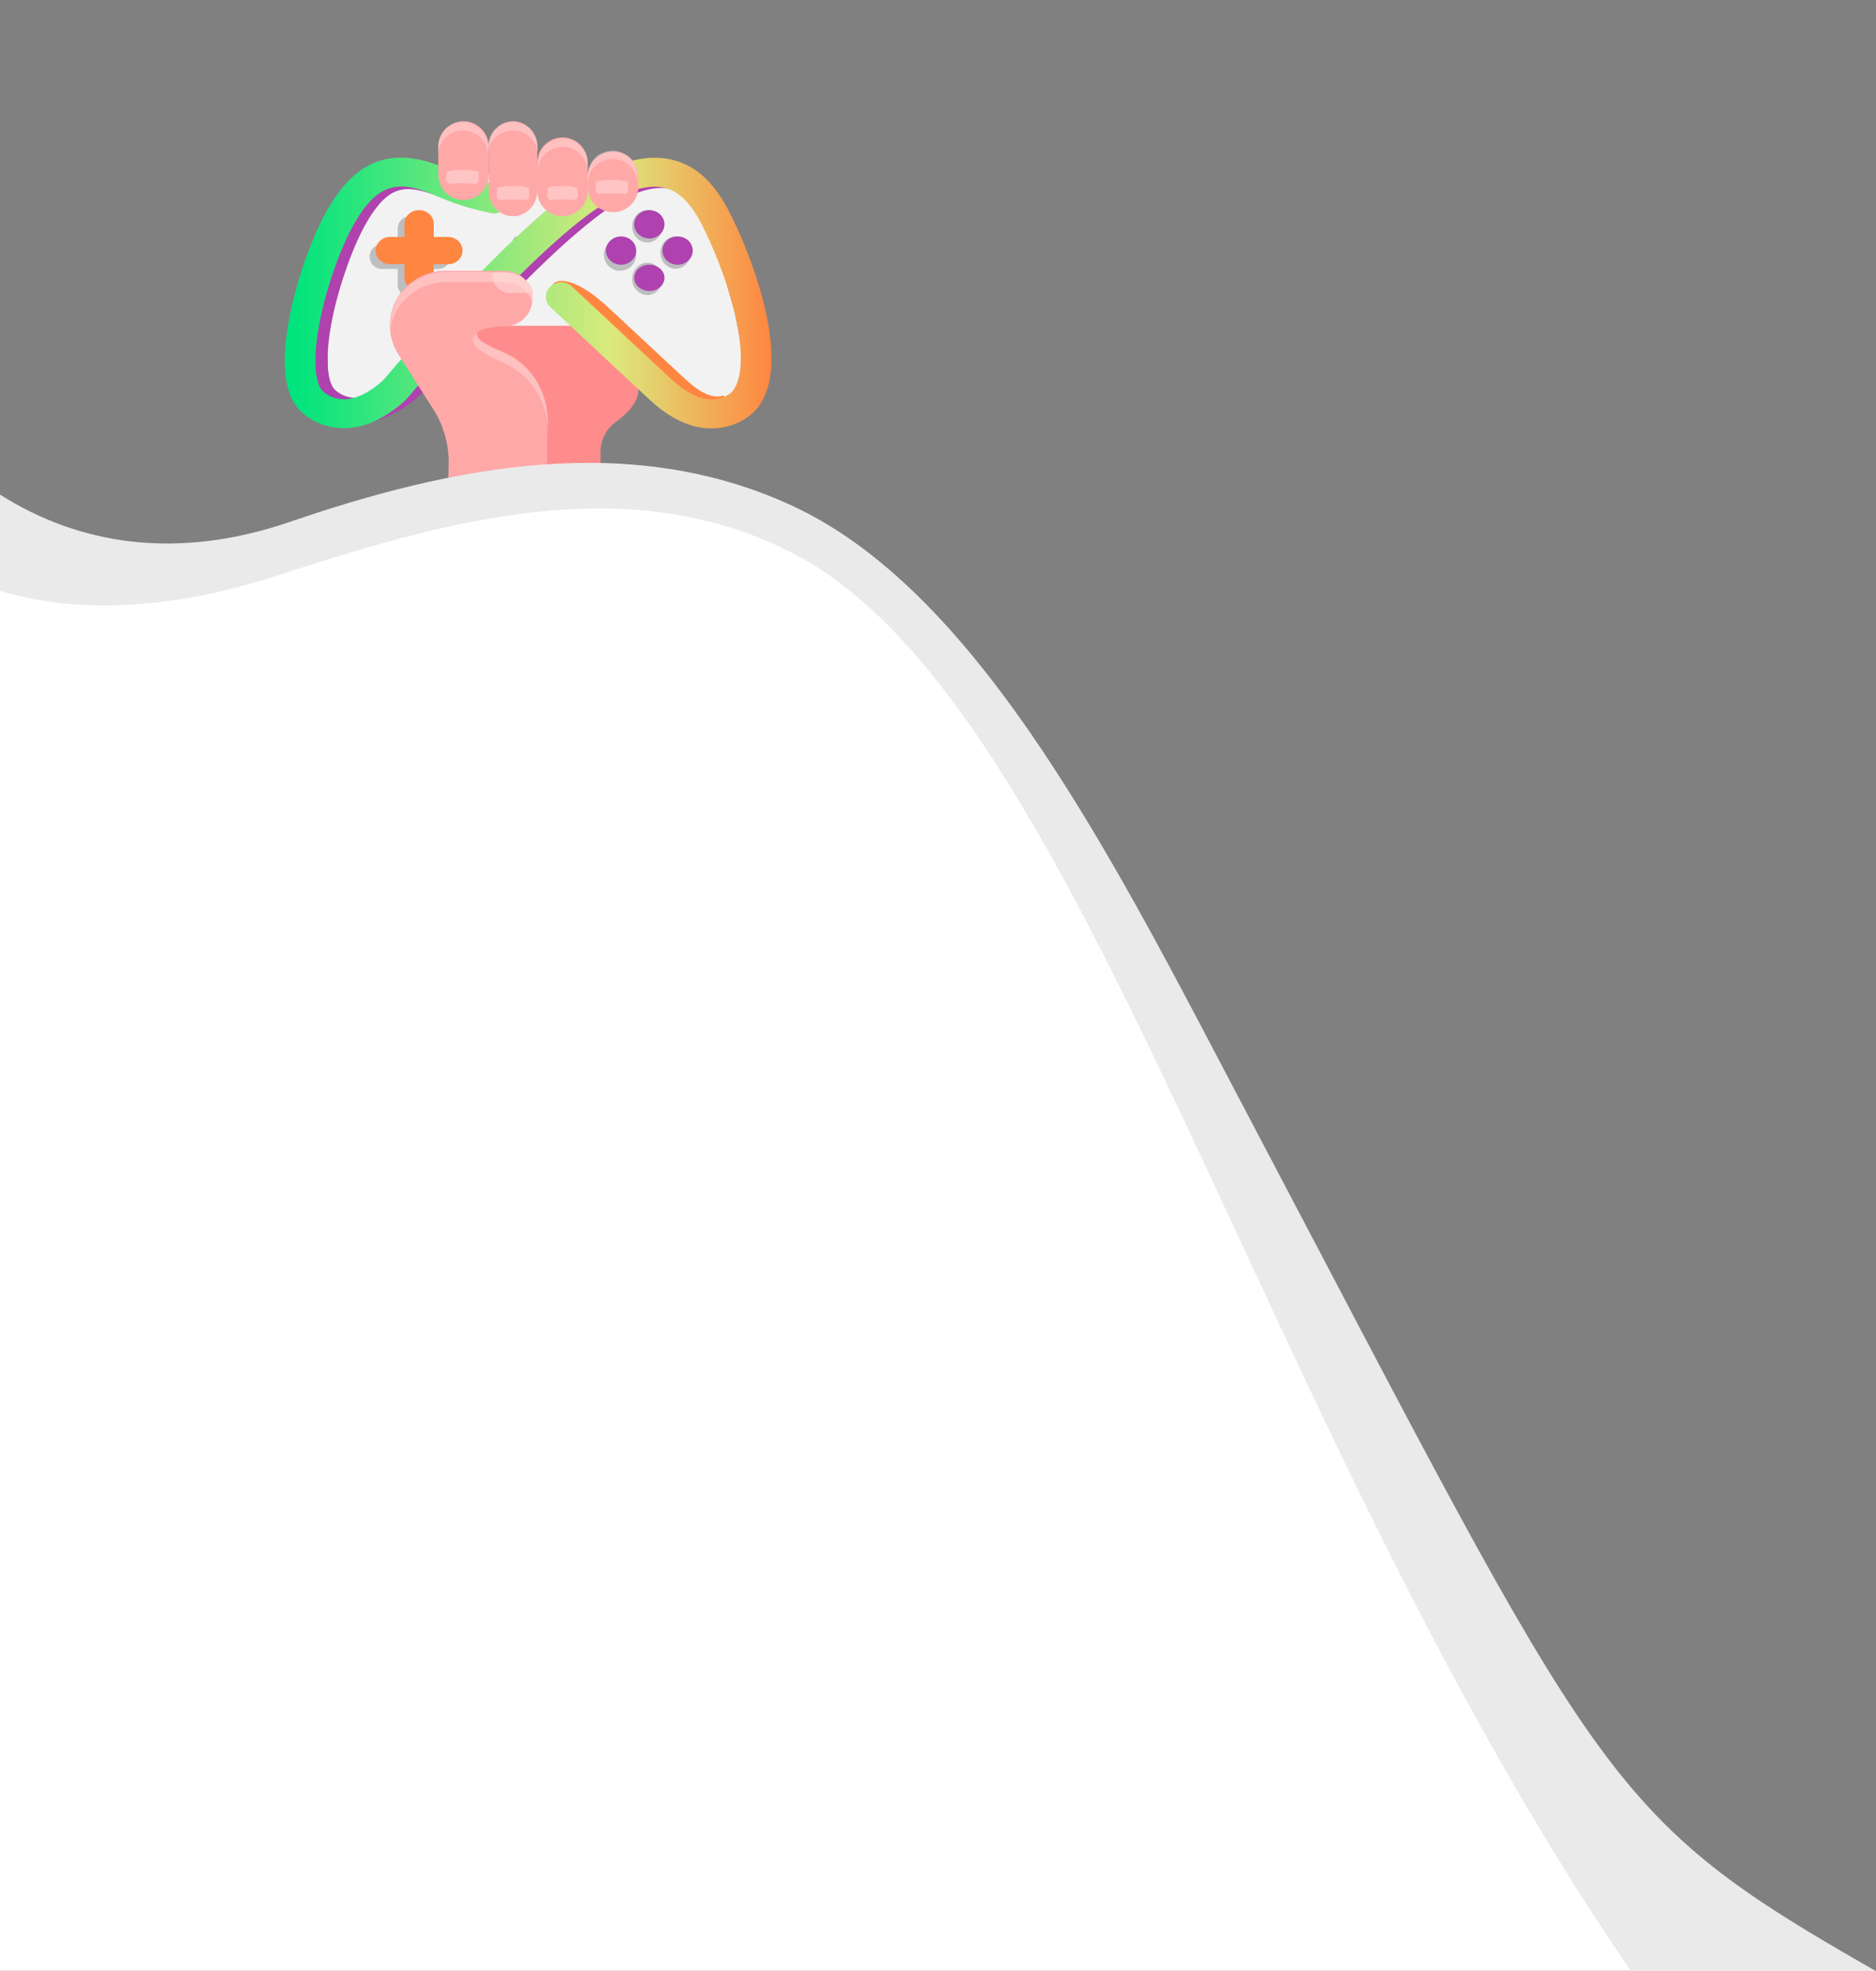 <svg width="570" height="599" viewBox="0 0 570 599" fill="none" xmlns="http://www.w3.org/2000/svg">
<rect x="0" y="0" width="570" height="599" fill="#808080" stroke="none"/>
<path fill-rule="evenodd" clip-rule="evenodd" d="M391.845 0L88.184 -0.045L6.604 0H0V0.001H5.044L6.604 0H391.845ZM569.5 0.001H487.073L397.651 0.001L391.845 0H569.5V0.001ZM0 152.5V598.903H569.5C468.545 557.719 419.699 451.404 373.496 350.844C338.487 274.645 304.995 201.75 251.5 163C197.222 135.526 148.446 142.337 86.5 163C47.534 175.998 23.979 166.498 0 152.5Z" fill="white"/>
<path d="M193.919 90.273V118.766C193.919 122.446 190.212 125.956 187.017 128.31C184.134 130.425 182.458 133.781 182.458 137.334C182.458 151.784 182.43 173.792 182.43 173.792H137.594L140.094 129.453L129.484 90.273H193.919Z" fill="#FF8C8C"/>
<path d="M109.64 62.025C113.159 58.077 119.887 54.456 125.188 54.357C125.216 53.438 124.41 51.471 122.728 51.047C122.445 50.976 122.149 50.962 121.866 50.976C116.537 51.414 111.704 53.141 108.524 57.215C107.153 59.139 108.849 61.374 109.64 62.025Z" fill="#1A1A1A"/>
<path d="M210.687 62.025C207.169 58.077 200.445 54.456 195.147 54.357C195.118 53.438 195.924 51.471 197.605 51.047C197.888 50.976 198.185 50.962 198.467 50.976C203.793 51.414 208.624 53.141 211.803 57.215C213.187 59.139 211.492 61.374 210.687 62.025Z" fill="#1A1A1A"/>
<path d="M225.003 112.21C225.713 105.586 224.53 101.327 223.11 94.466L217.853 75.802C217.853 75.603 217.867 75.391 217.867 75.193C217.867 73.625 217.712 72.1 217.401 70.63L217.387 70.502L217.373 70.517C215.21 60.4 206.238 52.812 195.47 52.812C195.356 52.812 195.243 52.812 195.145 52.812H123.176V52.842C112.917 53.335 104.467 60.739 102.375 70.502C102.05 72.014 101.881 73.583 101.881 75.193C101.881 75.448 101.881 75.688 101.895 75.928C100.216 89.665 98.85 97.403 99.648 110.927C98.998 118.301 104.806 124.66 112.224 124.66C115.87 124.66 119.333 123.078 121.735 120.336C121.735 120.336 141.617 99.015 141.631 99.001H178.131C178.145 99.015 198.041 120.336 198.041 120.336C200.443 123.078 203.906 124.66 207.552 124.66C214.838 124.733 223.812 123.33 225.003 112.21Z" fill="#F2F2F2"/>
<path d="M153.468 91.862C155.024 88.103 153.24 83.794 149.484 82.237C145.728 80.679 141.421 82.465 139.865 86.224C138.309 89.983 140.093 94.292 143.85 95.85C147.606 97.407 151.912 95.622 153.468 91.862Z" fill="#F2F2F2"/>
<path d="M174.235 96.316C178.249 95.664 180.975 91.88 180.323 87.862C179.672 83.846 175.889 81.118 171.876 81.77C167.862 82.422 165.136 86.207 165.788 90.224C166.439 94.24 170.221 96.968 174.235 96.316Z" fill="#F2F2F2"/>
<path d="M207.384 124.663C208.684 124.663 209.928 124.464 211.101 124.11L193.012 105.291C189.07 101.186 183.629 98.871 177.963 98.871C177.991 98.914 197.874 120.317 197.874 120.317C200.276 123.073 203.738 124.663 207.384 124.663Z" fill="#CCCCCC"/>
<path d="M108.619 124.082C109.806 124.465 111.091 124.663 112.404 124.663C116.049 124.663 119.51 123.076 121.911 120.327C121.911 120.327 140.344 100.487 141.715 99.013L141.757 98.871C136.079 98.871 130.655 101.181 126.713 105.276L108.619 124.082Z" fill="#CCCCCC"/>
<path d="M146.668 94.572C149.717 94.572 152.191 92.097 152.191 89.044C152.191 85.992 149.717 83.518 146.668 83.518C143.617 83.518 141.145 85.992 141.145 89.044C141.145 92.097 143.617 94.572 146.668 94.572Z" fill="#1A1A1A"/>
<path d="M146.833 94.572C149.796 94.572 152.188 92.056 152.188 88.942C152.188 88.562 152.147 88.182 152.077 87.816C148.711 89.951 145.303 90.872 141.756 90.741C142.48 92.963 144.483 94.572 146.833 94.572Z" fill="#231F20"/>
<path d="M197.738 73.56C200.211 72.937 201.743 70.291 201.159 67.651C200.575 65.011 198.097 63.376 195.623 64C193.15 64.623 191.618 67.269 192.202 69.909C192.786 72.548 195.265 74.184 197.738 73.56Z" fill="#BCBEC0"/>
<path d="M200.932 86.624C201.904 84.118 200.79 81.245 198.441 80.207C196.094 79.169 193.402 80.359 192.43 82.865C191.457 85.371 192.572 88.245 194.919 89.283C197.268 90.32 199.959 89.131 200.932 86.624Z" fill="#BCBEC0"/>
<path d="M206.33 81.543C208.803 80.919 210.335 78.274 209.751 75.634C209.167 72.993 206.688 71.359 204.215 71.982C201.741 72.606 200.21 75.251 200.794 77.891C201.378 80.531 203.857 82.166 206.33 81.543Z" fill="#BCBEC0"/>
<path d="M189.525 82.156C192.164 81.533 193.798 78.887 193.174 76.247C192.552 73.607 189.908 71.972 187.27 72.595C184.632 73.219 182.998 75.865 183.621 78.505C184.244 81.145 186.887 82.779 189.525 82.156Z" fill="#BCBEC0"/>
<path d="M159.001 71.85H157.035C156.385 71.85 155.871 72.408 155.871 73.078C155.871 73.765 156.4 74.306 157.035 74.306H159.001C159.652 74.306 160.166 73.749 160.166 73.078C160.181 72.392 159.652 71.85 159.001 71.85Z" fill="#BCBEC0"/>
<path d="M165.138 71.85H163.172C162.522 71.85 162.008 72.408 162.008 73.078C162.008 73.765 162.537 74.306 163.172 74.306H165.138C165.789 74.306 166.303 73.749 166.303 73.078C166.303 72.392 165.789 71.85 165.138 71.85Z" fill="#BCBEC0"/>
<path d="M133.111 74.251H128.314V69.45C128.314 67.389 126.635 65.709 124.576 65.709C122.517 65.709 120.838 67.389 120.838 69.45V74.251H116.041C113.982 74.251 112.303 75.93 112.303 77.992C112.303 80.053 113.982 81.733 116.041 81.733H120.838V86.532C120.838 88.594 122.517 90.273 124.576 90.273C126.635 90.273 128.314 88.594 128.314 86.532V81.733H133.111C135.171 81.733 136.849 80.053 136.849 77.992C136.849 75.93 135.171 74.251 133.111 74.251Z" fill="#BCBEC0"/>
<path d="M185.754 94.312C174.105 83.096 169.221 85.597 169.221 85.597C169.221 85.597 169.221 85.597 169.206 85.583C168.782 85.742 168.417 85.943 168.16 86.187C168.13 86.216 168.099 86.244 168.069 86.287C166.264 88.014 169.433 91.25 171.254 92.96C178.246 99.518 194.505 114.763 201.33 121.119C206.624 126.052 212.009 128.885 217.378 129.575L221.337 125.864L221.534 120.832C221.093 120.903 220.638 120.946 220.154 120.961C220.093 120.961 219.941 120.17 219.88 120.184C216.149 121.421 212.115 118.847 207.822 114.849L185.754 94.312Z" fill="#FF8641"/>
<path d="M196.789 48.401C193.842 49.033 190.727 50.096 187.368 51.59C177.809 55.885 163.532 67.965 144.934 87.516C132.764 100.3 122.594 112.294 120.456 114.822C120.319 114.995 120.166 115.139 119.998 115.296C115.784 119.031 111.661 120.97 108.042 120.913C104.484 120.855 102.286 118.93 101.98 118.643L101.782 118.457C99.72 116.574 98.3 109.651 101.079 96.292C103.202 86.107 107.493 74.228 111.493 67.419C119.097 54.506 124.503 56.345 136.23 60.783C138.475 61.63 138.062 56.776 138.23 55.124L122.441 47.898C121.632 48.013 120.853 48.171 120.075 48.372C113.615 50.053 108.302 54.765 103.354 63.182C98.865 70.809 94.284 83.436 91.948 94.597C88.818 109.622 89.917 119.735 95.216 124.662C96.04 125.481 99.888 128.942 106.21 129.574C110.76 129.186 120.777 127.276 129.359 118.399C133.115 114.003 141.819 103.948 151.927 93.319C174.038 70.091 185.597 62.105 191.384 59.505C197.523 56.747 202.882 56.374 205.631 58.399C207.112 59.491 209.601 58.341 211.204 59.778L213.556 57.968L196.789 48.401Z" fill="#AF42AE"/>
<path d="M136.127 72.007H131.785V67.966C131.785 65.702 129.815 63.867 127.382 63.867H127.29C124.857 63.867 122.887 65.702 122.887 67.966V72.007H118.546C116.113 72.007 114.143 73.842 114.143 76.106V76.192C114.143 78.457 116.113 80.291 118.546 80.291H122.887V84.333C122.887 86.597 124.857 88.431 127.29 88.431H127.382C129.815 88.431 131.785 86.597 131.785 84.333V80.291H136.127C138.56 80.291 140.53 78.457 140.53 76.192V76.106C140.53 73.857 138.56 72.007 136.127 72.007Z" fill="#FF8641"/>
<path d="M199.055 72.136C201.403 71.228 202.518 68.714 201.545 66.522C200.573 64.329 197.881 63.287 195.533 64.195C193.185 65.104 192.071 67.618 193.043 69.81C194.015 72.003 196.707 73.045 199.055 72.136Z" fill="#AF42AE"/>
<path d="M201.836 85.078C202.243 82.902 200.539 80.852 198.031 80.499C195.523 80.146 193.158 81.624 192.752 83.8C192.344 85.975 194.048 88.025 196.557 88.379C199.065 88.731 201.429 87.254 201.836 85.078Z" fill="#AF42AE"/>
<path d="M188.702 80.447C191.244 80.447 193.305 78.522 193.305 76.148C193.305 73.774 191.244 71.85 188.702 71.85C186.16 71.85 184.1 73.774 184.1 76.148C184.1 78.522 186.16 80.447 188.702 80.447Z" fill="#AF42AE"/>
<path d="M205.886 80.447C208.428 80.447 210.488 78.522 210.488 76.148C210.488 73.774 208.428 71.85 205.886 71.85C203.344 71.85 201.283 73.774 201.283 76.148C201.283 78.522 203.344 80.447 205.886 80.447Z" fill="#AF42AE"/>
<path d="M232.503 94.065C229.789 82.269 224.864 70.587 221.174 63.602C216.814 55.349 211.446 50.466 204.783 48.68C198.761 47.067 191.808 48.09 183.544 51.82C173.999 56.127 159.743 68.24 141.172 87.843C129.02 100.661 118.865 112.689 116.73 115.223C116.593 115.397 116.441 115.54 116.273 115.699C112.065 119.444 107.948 121.388 104.334 121.331C100.782 121.273 98.586 119.343 98.281 119.055L98.083 118.867C96.025 116.981 94.607 110.038 97.382 96.643C99.501 86.431 103.786 74.52 107.78 67.692C115.373 54.744 121.762 54.787 133.213 59.785C139.464 62.508 145.289 64.005 149.665 64.826C150.61 64.999 151.57 64.725 152.257 64.092C153.309 63.127 154.33 62.176 155.352 61.269C157.09 59.713 156.175 56.948 153.812 56.588C153.781 56.588 153.751 56.573 153.72 56.573C149.817 55.997 143.748 54.672 137.132 51.791C128.562 48.047 122.143 47.067 116.349 48.579C109.9 50.265 104.594 54.989 99.653 63.429C95.171 71.092 90.581 83.752 88.264 94.944C85.138 110.009 86.236 120.149 91.527 125.09C92.411 125.969 96.757 129.886 103.892 130.102C110.342 130.289 116.852 127.423 123.226 121.575C123.378 121.431 123.515 121.287 123.638 121.143C123.744 121.014 134.707 107.849 148.14 93.676C170.233 70.372 181.76 62.363 187.554 59.757C193.684 56.991 198.486 56.127 202.237 57.135C206.247 58.215 209.724 61.614 212.85 67.52C216.142 73.742 220.884 84.904 223.416 95.923C225.977 107.086 225.611 115.511 222.409 119.069C222.394 119.084 222.378 119.098 222.364 119.112L222.409 119.069C222.12 119.343 219.939 121.331 216.402 121.388C216.341 121.388 216.28 121.388 216.219 121.388C212.544 121.388 208.321 119.27 204.006 115.266C197.129 108.872 180.662 93.504 173.694 86.993C171.925 85.337 169.074 85.351 167.321 87.022C167.291 87.051 167.26 87.079 167.214 87.122C165.399 88.851 165.415 91.631 167.244 93.345C174.273 99.913 190.619 115.18 197.48 121.546C203.655 127.279 209.952 130.188 216.203 130.188C216.432 130.188 216.661 130.188 216.875 130.174C224.468 129.915 228.89 125.421 229.362 124.902L229.393 124.873C234.805 118.997 235.857 108.626 232.503 94.065Z" fill="url(#paint0_linear)"/>
<path d="M155.872 65.709C151.806 65.709 148.508 62.267 148.508 58.023V44.531C148.508 40.287 151.806 36.846 155.872 36.846C159.939 36.846 163.236 40.287 163.236 44.531V58.023C163.236 62.267 159.939 65.709 155.872 65.709Z" fill="#FFA8A8"/>
<path d="M140.837 60.796C136.601 60.796 133.166 57.335 133.166 53.067V44.574C133.166 40.306 136.601 36.846 140.837 36.846C145.073 36.846 148.508 40.306 148.508 44.574V53.067C148.508 57.335 145.073 60.796 140.837 60.796Z" fill="#FFA8A8"/>
<path d="M170.907 65.71C166.672 65.71 163.236 62.249 163.236 57.981V49.488C163.236 45.22 166.672 41.76 170.907 41.76C175.143 41.76 178.578 45.22 178.578 49.488V57.981C178.578 62.249 175.143 65.71 170.907 65.71Z" fill="#FFA8A8"/>
<path d="M186.249 64.48C182.013 64.48 178.578 61.104 178.578 56.941V53.595C178.578 49.432 182.013 46.057 186.249 46.057C190.485 46.057 193.92 49.432 193.92 53.595V56.927C193.934 61.09 190.499 64.48 186.249 64.48Z" fill="#FFA8A8"/>
<g opacity="0.6">
<path opacity="0.6" d="M163.402 52.149C163.402 47.976 166.79 44.592 170.969 44.592C175.147 44.592 178.535 47.976 178.535 52.149V49.611C178.535 45.438 175.147 42.055 170.969 42.055C166.79 42.055 163.402 45.438 163.402 49.611V52.149Z" fill="#FFEDED"/>
</g>
<g opacity="0.6">
<path opacity="0.6" d="M140.688 39.627C144.866 39.627 148.254 43.011 148.254 47.184C148.254 43.011 151.643 39.627 155.82 39.627C159.999 39.627 163.387 43.011 163.387 47.184V44.647C163.387 40.474 159.999 37.09 155.82 37.09C151.643 37.09 148.254 40.474 148.254 44.647C148.254 40.474 144.866 37.09 140.688 37.09C136.51 37.09 133.121 40.474 133.121 44.647V47.184C133.107 43.011 136.51 39.627 140.688 39.627Z" fill="#FFEDED"/>
</g>
<g opacity="0.6">
<path opacity="0.6" d="M186.119 45.762C181.941 45.762 178.553 49.145 178.553 53.319V55.856C178.553 51.683 181.941 48.299 186.119 48.299C190.298 48.299 193.686 51.683 193.686 55.856V53.319C193.7 49.145 190.312 45.762 186.119 45.762Z" fill="#FFEDED"/>
</g>
<path d="M144.019 55.87C142.148 55.614 138.899 55.614 137.042 55.87C136.303 55.97 135.621 55.486 135.621 54.861V52.544C135.621 51.264 145.44 51.264 145.44 52.544V54.861C145.425 55.486 144.758 55.97 144.019 55.87Z" fill="#FFC4C4"/>
<path d="M159.36 60.782C157.489 60.526 154.241 60.526 152.385 60.782C151.645 60.882 150.963 60.399 150.963 59.774V57.456C150.963 56.176 160.782 56.176 160.782 57.456V59.774C160.782 60.399 160.1 60.882 159.36 60.782Z" fill="#FFC4C4"/>
<path d="M174.175 60.782C172.421 60.526 169.376 60.526 167.636 60.782C166.942 60.882 166.303 60.399 166.303 59.774V57.456C166.303 56.176 175.508 56.176 175.508 57.456V59.774C175.508 60.399 174.869 60.882 174.175 60.782Z" fill="#FFC4C4"/>
<path d="M189.431 58.941C187.56 58.684 184.311 58.684 182.454 58.941C181.715 59.041 181.033 58.556 181.033 57.928V55.617C181.033 54.333 190.852 54.333 190.852 55.617V57.928C190.852 58.556 190.17 59.041 189.431 58.941Z" fill="#FFC4C4"/>
<path d="M153.407 99.156C158.049 99.156 161.805 95.385 161.805 90.722C161.805 86.061 158.049 82.289 153.407 82.289H135.263C129.806 82.289 124.643 84.945 121.464 89.409C121.071 89.96 120.705 90.539 120.381 91.132C117.541 96.345 117.864 102.703 121.042 107.704L131.62 124.303C134.995 129.615 136.627 135.845 136.289 142.132L135.699 173.791H165.813C165.813 170.428 166.305 137.046 166.305 128.315C166.305 116.576 159.146 109.441 152.704 106.827C134.658 99.496 153.407 99.156 153.407 99.156Z" fill="#FFA8A8"/>
<path d="M153.642 82.902H149.736V84.182C149.736 86.872 152.139 89.044 155.114 89.044H162.01C161.194 85.528 157.761 82.902 153.642 82.902Z" fill="#FFC4C4"/>
<g opacity="0.6">
<path opacity="0.6" d="M161.359 113.474C160.851 112.839 160.301 112.261 159.75 111.712C159.566 111.528 159.369 111.345 159.185 111.176C158.522 110.57 157.83 110.005 157.125 109.513C156.828 109.301 156.517 109.089 156.221 108.892C155.812 108.638 155.402 108.384 154.993 108.158C154.894 108.102 154.795 108.046 154.682 107.99C154.076 107.666 153.454 107.383 152.847 107.13C145.803 104.282 144.335 102.491 145.182 101.364C145.182 101.364 145.168 101.364 145.168 101.35C142.909 102.364 141.639 105.297 152.847 110.217C159.115 112.967 166.23 119.677 166.497 131.012C166.497 130.956 166.497 130.914 166.497 130.858C166.497 130.815 166.497 130.772 166.497 130.73C166.497 130.674 166.497 130.632 166.497 130.576C166.497 130.505 166.497 130.448 166.497 130.392C166.497 130.364 166.497 130.322 166.497 130.293C166.497 130.223 166.497 130.152 166.497 130.082C166.497 130.054 166.497 130.011 166.497 129.983C166.497 129.913 166.497 129.842 166.497 129.771C166.497 129.729 166.497 129.673 166.497 129.631C166.497 129.56 166.497 129.503 166.497 129.433C166.497 129.405 166.497 129.377 166.497 129.349C166.497 129.293 166.497 129.236 166.497 129.179C166.497 129.137 166.497 129.095 166.497 129.053C166.497 129.011 166.497 128.968 166.497 128.926C166.497 128.883 166.497 128.841 166.497 128.813C166.497 128.757 166.497 128.714 166.497 128.658C166.497 128.63 166.497 128.601 166.497 128.587C166.497 122.539 164.592 117.732 161.854 114.122C161.698 113.897 161.529 113.685 161.359 113.474Z" fill="#FFEDED"/>
</g>
<g opacity="0.6">
<path opacity="0.6" d="M136.388 142.303C136.388 142.331 136.388 142.359 136.388 142.373L135.795 173.968H135.851L136.388 145.475C136.445 144.417 136.445 143.346 136.388 142.303Z" fill="#FFEDED"/>
</g>
<g opacity="0.6">
<path opacity="0.6" d="M120.423 94.566C120.748 93.974 121.114 93.396 121.51 92.845C124.701 88.391 129.867 85.74 135.358 85.74H153.568C157.69 85.74 161.12 88.701 161.855 92.606C161.953 92.099 161.995 91.591 161.995 91.055C161.995 86.403 158.227 82.639 153.568 82.639H135.358C129.881 82.639 124.701 85.289 121.51 89.744C121.114 90.294 120.748 90.872 120.423 91.464C118.856 94.326 118.249 97.526 118.545 100.67C118.757 98.555 119.364 96.483 120.423 94.566Z" fill="#FFEDED"/>
</g>
<path d="M182.082 159.667H135.798C134.677 159.667 133.779 158.76 133.779 157.657V152.464C133.779 151.348 134.691 150.455 135.798 150.455H182.082C183.202 150.455 184.1 151.362 184.1 152.464V157.657C184.1 158.76 183.188 159.667 182.082 159.667Z" fill="#333A62"/>
<path d="M165.381 156.595C166.228 156.595 166.916 156.046 166.916 155.367C166.916 154.689 166.228 154.139 165.381 154.139C164.534 154.139 163.848 154.689 163.848 155.367C163.848 156.046 164.534 156.595 165.381 156.595Z" fill="#7DADFF"/>
<path d="M161.395 156.595C162.073 156.595 162.623 156.046 162.623 155.367C162.623 154.689 162.073 154.139 161.395 154.139C160.717 154.139 160.168 154.689 160.168 155.367C160.168 156.046 160.717 156.595 161.395 156.595Z" fill="#7DADFF"/>
<path d="M157.098 156.595C157.776 156.595 158.326 156.046 158.326 155.367C158.326 154.689 157.776 154.139 157.098 154.139C156.421 154.139 155.871 154.689 155.871 155.367C155.871 156.046 156.421 156.595 157.098 156.595Z" fill="#7DADFF"/>
<rect x="132.883" y="151.975" width="53.953" height="21.997" fill="white"/>
<path fill-rule="evenodd" clip-rule="evenodd" d="M241.324 168.338C189.833 141.477 132.319 159.385 83.928 175.001C50.489 185.791 22.436 186.308 0 179.541L0.012 150.305C24.024 165.514 53.625 170.409 88.184 158.556C136.619 141.945 191.335 130.489 241.323 153.984C298.738 180.97 339.957 264.456 378.668 337.944C486.9 543.411 486.573 551.41 570 598.999H495.565C382.165 433.929 329.836 214.511 241.324 168.338Z" fill="#EAEAEA"/>
<defs>
<linearGradient id="paint0_linear" x1="86.527" y1="89.044" x2="234.42" y2="89.044" gradientUnits="userSpaceOnUse">
<stop offset="0.02" stop-color="#00E47D"/>
<stop offset="0.67" stop-color="#DBEA7C"/>
<stop offset="1" stop-color="#FF8641"/>
</linearGradient>
</defs>
</svg>
